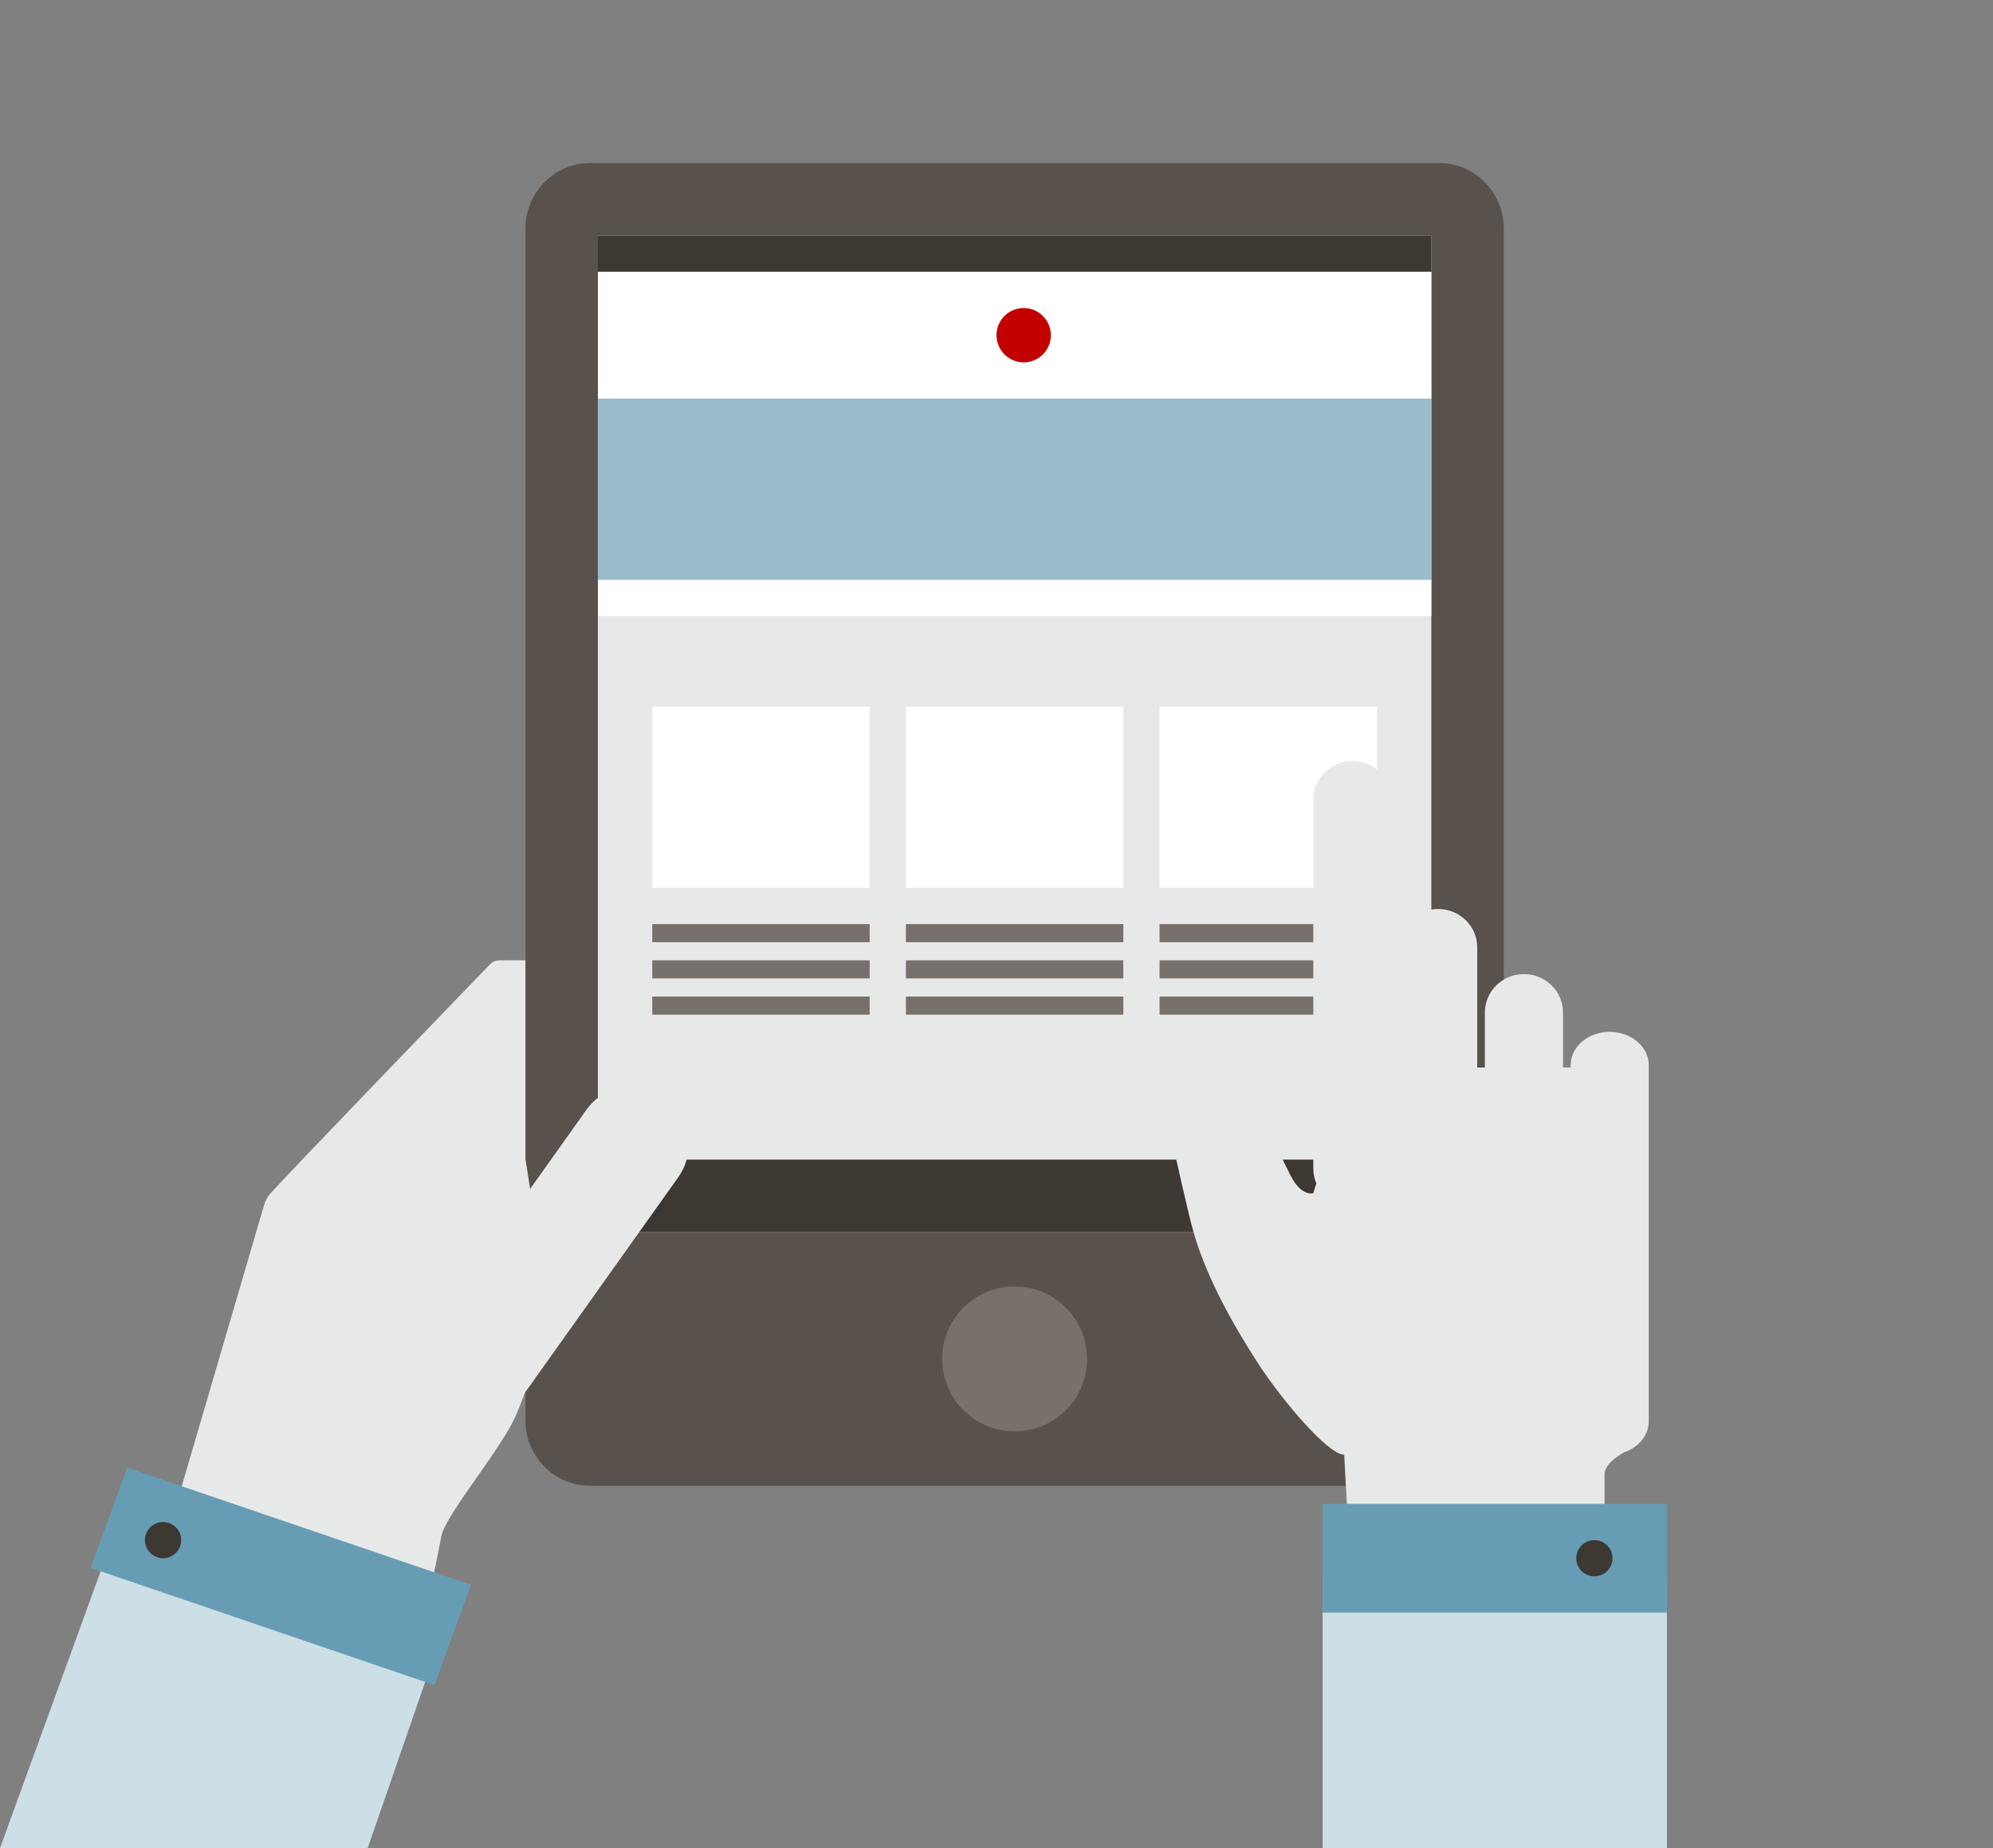 <svg width="110" height="102" viewBox="0 0 110 102" fill="none" xmlns="http://www.w3.org/2000/svg">
<rect x="0" y="0" width="110" height="102" fill="#808080" stroke="none"/>
<path fill-rule="evenodd" clip-rule="evenodd" d="M79.429 82H32.571C30.599 82 29 80.38 29 78.383V12.617C29 10.62 30.599 9 32.571 9H79.429C81.401 9 83 10.62 83 12.617V78.383C83 80.38 81.401 82 79.429 82Z" fill="#59514B"/>
<path fill-rule="evenodd" clip-rule="evenodd" d="M33 68H79V13H33V68Z" fill="#E7E9E9"/>
<path fill-rule="evenodd" clip-rule="evenodd" d="M33 15H79V13H33V15Z" fill="#3E3832"/>
<path fill-rule="evenodd" clip-rule="evenodd" d="M33 68H79V64H33V68Z" fill="#3E3832"/>
<path fill-rule="evenodd" clip-rule="evenodd" d="M33 22H79V15H33V22Z" fill="white"/>
<path fill-rule="evenodd" clip-rule="evenodd" d="M33 34H79V32H33V34Z" fill="white"/>
<path fill-rule="evenodd" clip-rule="evenodd" d="M33 32H79V22H33V32Z" fill="#99BDCD"/>
<rect x="36" y="39" width="12" height="10" fill="white"/>
<rect x="50" y="39" width="12" height="10" fill="white"/>
<rect x="64" y="39" width="12" height="10" fill="white"/>
<rect x="36" y="51" width="12" height="1" fill="#78706A"/>
<rect x="36" y="53" width="12" height="1" fill="#78706A"/>
<rect x="36" y="55" width="12" height="1" fill="#78706A"/>
<rect x="50" y="51" width="12" height="1" fill="#78706A"/>
<rect x="50" y="53" width="12" height="1" fill="#78706A"/>
<rect x="50" y="55" width="12" height="1" fill="#78706A"/>
<rect x="64" y="51" width="12" height="1" fill="#78706A"/>
<rect x="64" y="53" width="12" height="1" fill="#78706A"/>
<rect x="64" y="55" width="12" height="1" fill="#78706A"/>
<path fill-rule="evenodd" clip-rule="evenodd" d="M56.5 20C57.328 20 58 19.328 58 18.5C58 17.672 57.328 17 56.5 17C55.672 17 55 17.672 55 18.5C55 19.328 55.672 20 56.5 20Z" fill="#C30000"/>
<path fill-rule="evenodd" clip-rule="evenodd" d="M60 74.999C60 77.208 58.208 79 55.999 79C53.791 79 52 77.208 52 74.999C52 72.791 53.791 71 55.999 71C58.208 71 60 72.791 60 74.999Z" fill="#78706A"/>
<path fill-rule="evenodd" clip-rule="evenodd" d="M86.688 58.793V58.916H86.268V55.88C86.268 54.709 85.301 53.762 84.112 53.762C82.92 53.762 81.955 54.709 81.955 55.88V58.916H81.534V52.286C81.534 51.117 80.567 50.167 79.377 50.167C78.185 50.167 77.219 51.117 77.219 52.286V58.916H76.799V44.119C76.799 42.95 75.833 42 74.642 42C73.451 42 72.485 42.95 72.485 44.119V64.49C72.485 64.782 72.546 65.059 72.653 65.313L72.485 65.856C72.485 65.856 71.956 66.014 71.43 65.218C70.901 64.419 69.318 60.671 69.318 60.671C69.318 60.671 67.209 56.246 65.258 57.043C63.312 57.84 64.204 60.75 64.204 60.75C64.204 60.75 65.197 65.341 65.747 67.529C66.442 70.298 68.061 73.113 69.4 75.189C70.74 77.261 73.296 80.288 74.19 80.288L74.394 84H88.559V81.369C88.559 80.83 89.273 80.359 89.634 80.156C90.433 79.885 91 79.221 91 78.441V58.793C91 57.774 90.036 56.947 88.844 56.947C87.655 56.947 86.688 57.774 86.688 58.793Z" fill="#E7E9E9"/>
<path fill-rule="evenodd" clip-rule="evenodd" d="M73 102H92V87H73V102Z" fill="#CCDEE6"/>
<path fill-rule="evenodd" clip-rule="evenodd" d="M73 89H92V83H73V89Z" fill="#669DB4"/>
<path fill-rule="evenodd" clip-rule="evenodd" d="M87.999 85C87.447 85 87 85.448 87 86C87 86.552 87.447 87 87.999 87C88.551 87 89 86.552 89 86C89 85.448 88.551 85 87.999 85Z" fill="#3E3832"/>
<path fill-rule="evenodd" clip-rule="evenodd" d="M29 53V63.104V63.977C29 63.977 29.111 64.648 29.26 65.617L32.372 61.243C33.328 59.9 35.176 59.598 36.497 60.57L36.777 60.774C38.099 61.746 38.396 63.623 37.439 64.967L28.968 76.872C28.816 77.286 28.655 77.689 28.493 78.075C28.12 78.96 27.204 80.271 26.326 81.525C25.377 82.882 24.474 84.173 24.358 84.786C24.135 85.966 23.912 87 23.912 87L10 82.129L14.578 66.5C14.649 66.254 14.776 66.03 14.948 65.841C16.556 64.084 25.522 54.799 27.041 53.226C27.182 53.08 27.375 53 27.578 53H29Z" fill="#E7E9E9"/>
<path fill-rule="evenodd" clip-rule="evenodd" d="M7.271 82L25 88.394L20.293 102H0L7.271 82Z" fill="#CCDEE6"/>
<path fill-rule="evenodd" clip-rule="evenodd" d="M7.024 81L26 87.47L23.976 93L5 86.53L7.024 81Z" fill="#669DB4"/>
<path fill-rule="evenodd" clip-rule="evenodd" d="M8.057 84.667C8.242 84.146 8.813 83.873 9.333 84.058C9.854 84.241 10.127 84.812 9.943 85.333C9.759 85.854 9.188 86.127 8.667 85.942C8.146 85.758 7.873 85.187 8.057 84.667Z" fill="#3E3832"/>
</svg>
